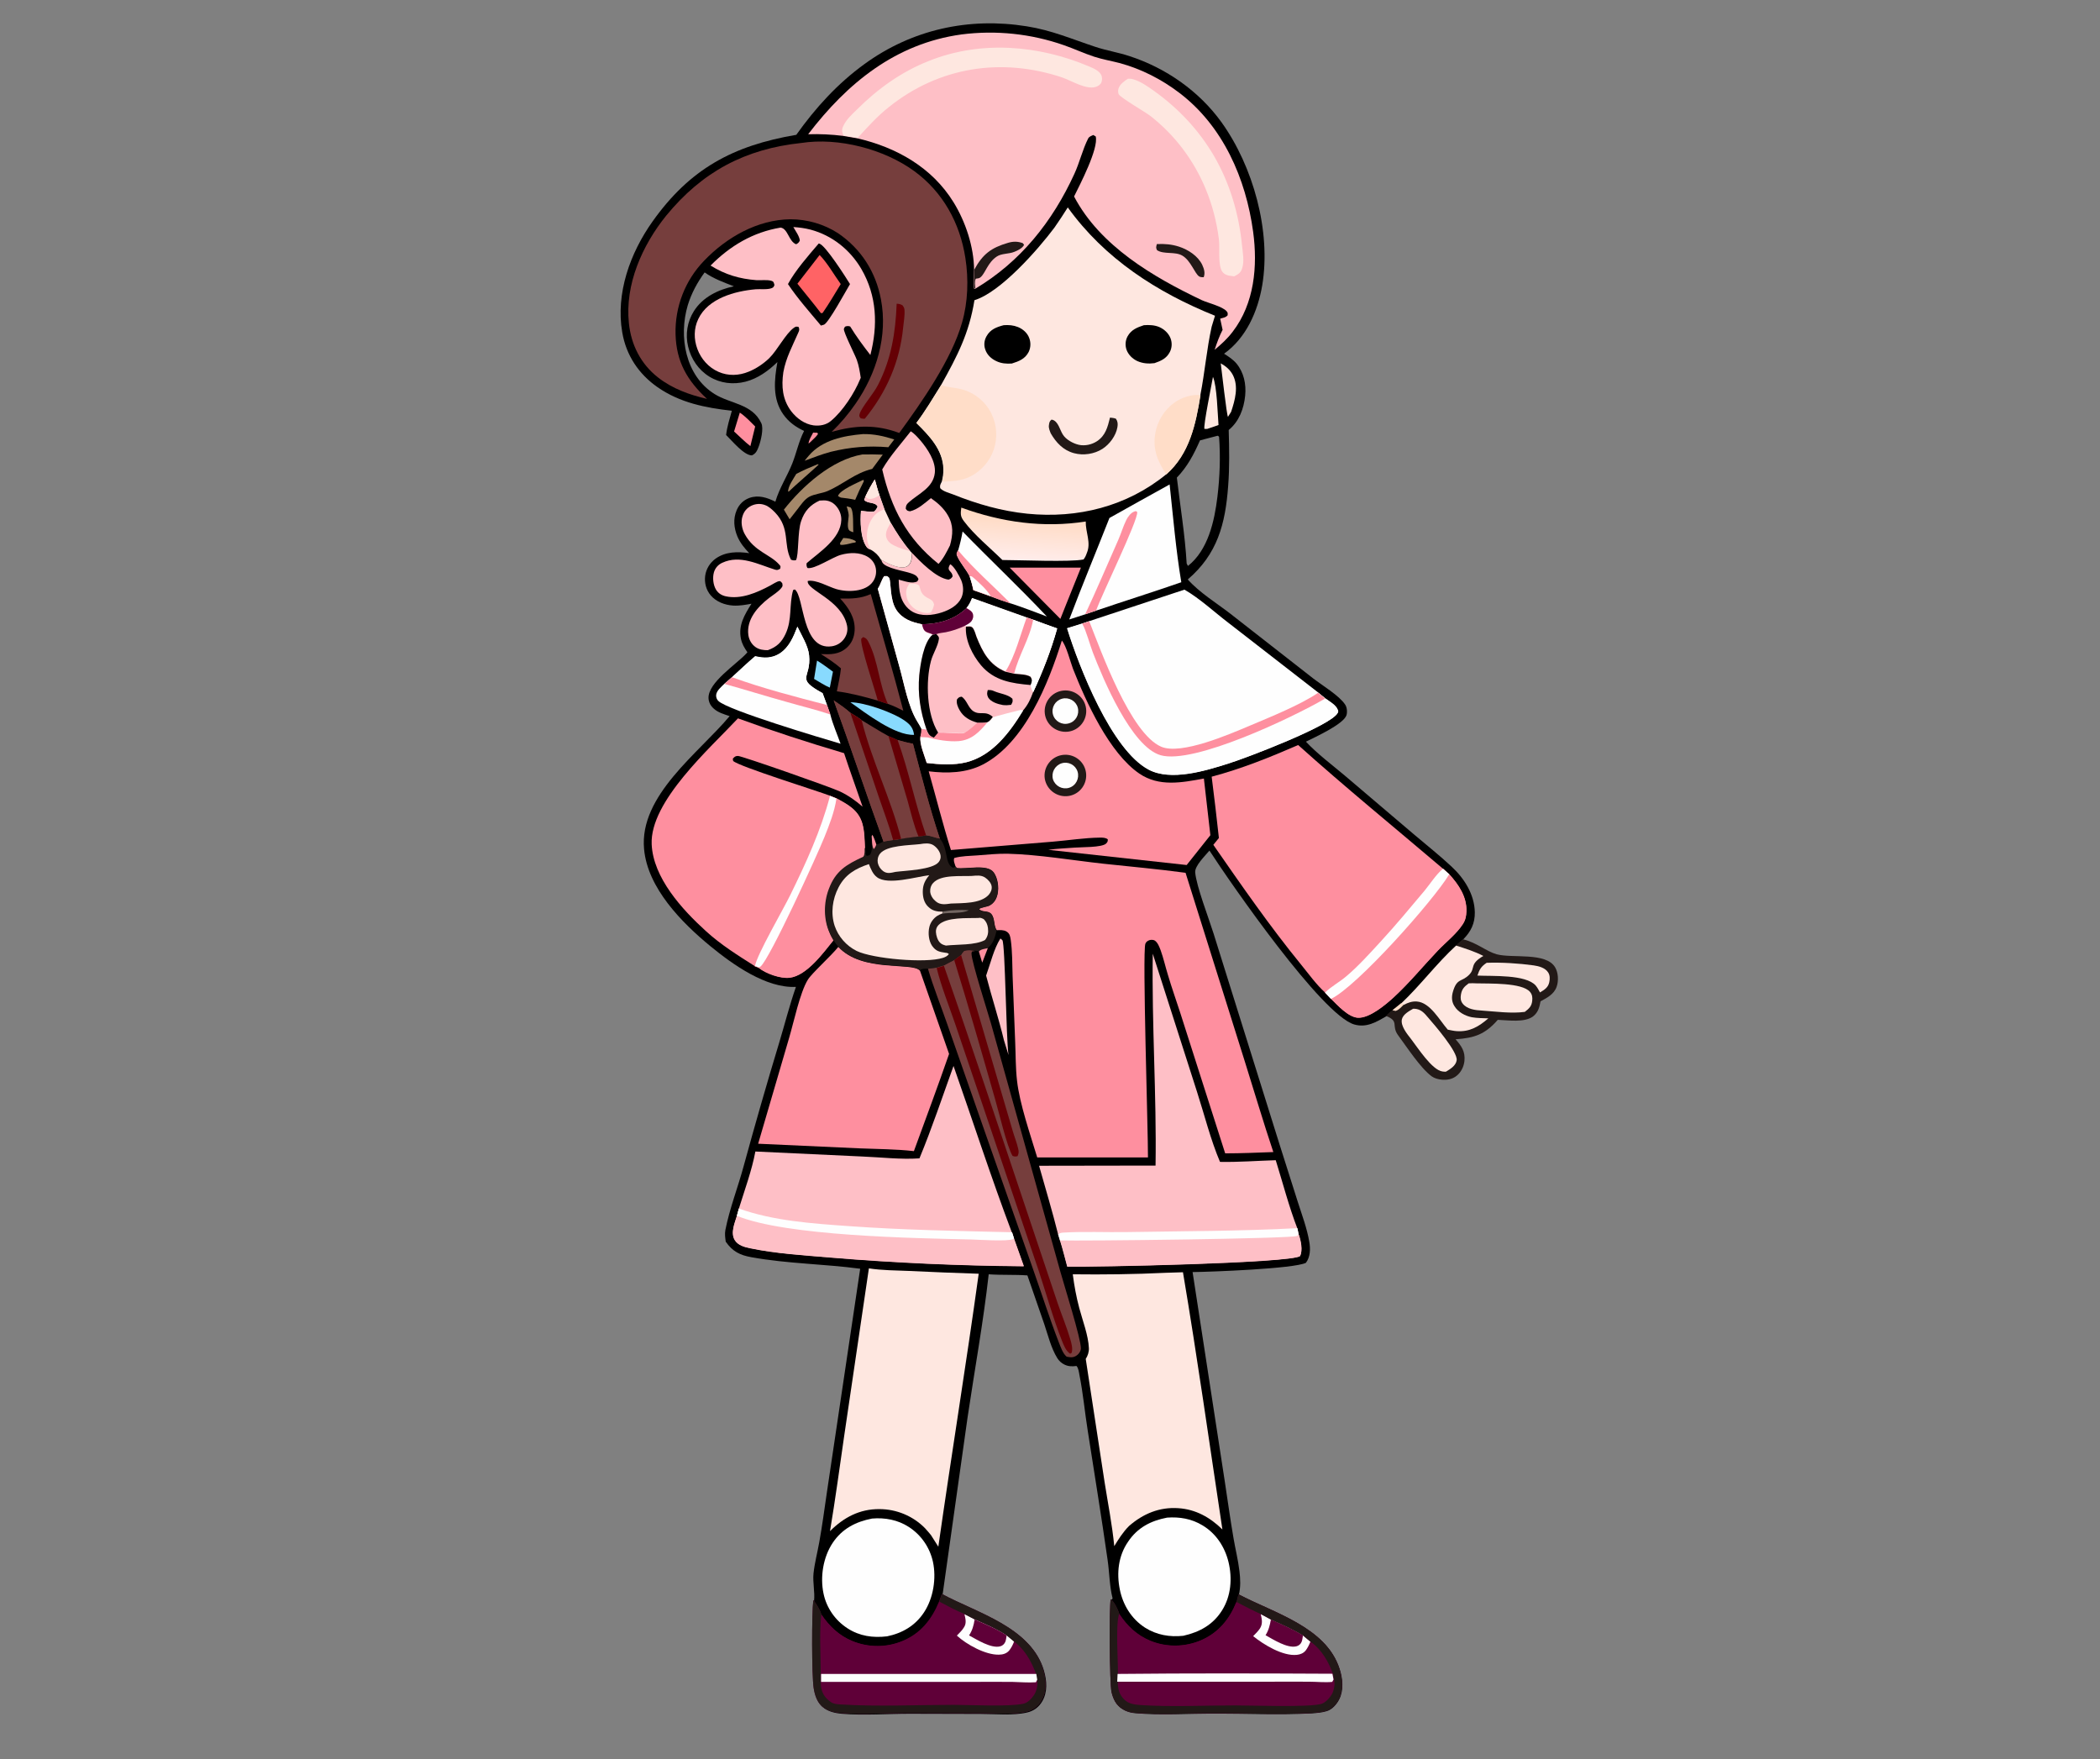<?xml version="1.0" encoding="UTF-8"?>
<svg id="_图层_1" data-name="图层 1" xmlns="http://www.w3.org/2000/svg" xmlns:xlink="http://www.w3.org/1999/xlink" viewBox="0 0 1134 950">
  <rect x="0" y="0" width="1134" height="950" fill="#808080" stroke="none"/>
  <defs>
    <style>
      .cls-1 {
        fill: url(#_未命名的渐变);
      }

      .cls-2 {
        fill: #650005;
      }

      .cls-3 {
        fill: #febfc6;
      }

      .cls-4 {
        fill: #ffddc8;
      }

      .cls-5 {
        fill: #fe8f9f;
      }

      .cls-6 {
        fill: #a4886a;
      }

      .cls-7 {
        fill: #763e3d;
      }

      .cls-8 {
        fill: #5f0038;
      }

      .cls-9 {
        fill: #fee7e0;
      }

      .cls-10 {
        fill: #88dafe;
      }

      .cls-11 {
        fill: #ff6365;
      }

      .cls-12 {
        fill: #221917;
      }

      .cls-13 {
        fill: #736661;
      }

      .cls-14 {
        fill: #fefefe;
      }
    </style>
    <linearGradient id="_未命名的渐变" data-name="未命名的渐变" x1="553.88" y1="120.22" x2="552.09" y2="143.92" gradientTransform="translate(0 158)" gradientUnits="userSpaceOnUse">
      <stop offset="0" stop-color="#ffdac2"/>
      <stop offset="1" stop-color="#ffecea"/>
    </linearGradient>
  </defs>
  <path d="m430,72.8c10.4-14.6,22.2-27.6,36.8-38.2,25.7-18.7,56.4-25.4,87.6-20.4,13.4,2.1,24.4,6.9,37.1,11.1,6,2,12.4,3,18.4,5,19.7,6.4,37.6,18.9,49.7,35.7,17.1,23.8,26.9,58.9,22,88.1-2.4,14.1-8.7,28.4-20.6,36.9,2.4,1.5,4.8,3.1,6.7,5.3,4,4.9,5.3,11.1,4.7,17.3-.7,7.1-3.3,14-8.9,18.6.3,10.1.5,20.2-.3,30.3-1.5,20.5-5.8,36.7-21.8,50.4,6.3,7.1,15.5,12.7,23,18.5l44.8,35c4.8,3.7,14.1,9.3,17.2,14.1,1,1.5,1.2,4,.7,5.7-1.6,4.9-17.1,11.9-21.9,14.3,6.3,6.7,14.1,12.5,21.1,18.4l37.4,31.8c6.7,5.7,13.8,11.3,20.2,17.3,6.9,6.4,12.3,15,12.5,24.6.1,6-2.1,10.4-6.2,14.6-1.2,1.1-2.6,2.1-3.6,3.4-10.6,9.7-19.2,21.5-29.8,31.2l-4.6,3.8c-1.4.9-2.4,1.8-3.5,3.1-5.5,3.2-10.8,6.4-17.4,4.5-17.4-5-66.6-76-78.2-93.9-2.2,2.7-8,8.2-7.7,11.8.7,7.6,7.3,24.6,9.9,32.9l35.6,113.8,10,31.5c2.2,6.9,4.9,14,6.1,21.2.7,3.8.6,8.2-1.8,11.4-6.4,3.2-51.4,4.9-61.2,5l17.3,112.5c1.6,10.4,3,20.8,4.8,31.2,1,5.9,2.5,11.8,3.2,17.8.5,4.1.7,8.6-.3,12.7,18.9,10,47.2,17.6,54.4,40.1,1.7,5.2,2.3,11.4-.2,16.4-1.3,2.6-3.9,5.6-6.8,6.4-2.6.8-5.4,1-8.1,1.2-17.4.9-35.2.1-52.7.1-14,0-28.7,1-42.6-.2-2.4-.2-4.6-.8-6.7-2.1-3.5-2.1-5-5.4-5.9-9.2-1-4.5-1.4-45.7-.4-50,.6-.1.3,0,.8-.7-1.7-6.7-1.7-14-2.7-20.8-3.3-23.2-7.1-46.4-10.7-69.6-1.6-10-2.5-20.2-4.5-30.2-.3-1.6-.5-3.7-1.6-4.9-2.3.3-4.3.3-6.4-.7-1.7-.8-3.1-2.1-4-3.6-3.3-5.3-5-12.4-7-18.3l-9.1-26.3c-6.9-.5-13.9-.1-20.9-.6-2.9,25.8-7.6,51.6-11.4,77.2l-13.5,95.8c18.9,10.2,47.9,17.9,54.7,40.9,1.6,5.5,2.1,11.6-.9,16.7-1.8,3.1-4.6,5.2-8.1,6-7.6,1.8-17.1.8-25,.8l-38.6-.1c-12,0-24.7,1-36.6,0-3.2-.3-6.6-1-9.3-2.9-3.4-2.3-4.8-6.6-5.4-10.5-1.1-7-1.1-40.5-.2-47.6.5-4.9-.8-9.9-.3-14.8.6-5.6,2.1-11.2,3.1-16.8,1.6-8.9,2.8-17.9,4.1-26.8l18-120.9c-19.4-2.6-39.2-2.7-58.6-6.2-6.3-1.1-10.3-3.1-14-8.4-.3-2.2-.6-4.1-.2-6.3,2.3-11.7,6.8-23.1,9.9-34.6,6.1-22.3,12.5-44.6,19.2-66.7,3-10,5.6-20.2,9-30-16.1.8-34-12-46.1-21.9-15.6-12.8-34-31.5-35.9-52.5-2.7-29,29.6-51.9,46.2-71.8-2.9-1-6.2-1.9-8.5-4-1.7-1.5-2.8-3.4-2.9-5.7-.3-8.5,15-18.2,20.5-24.2l.5-.6c-1.6-2.3-2.9-4.4-3.5-7.3-1.5-7.3,2-13,5.7-18.9-3.2.6-6.6,1.2-9.9,1-4.5-.3-9.1-2-12.1-5.5-2.5-2.9-3.5-6.8-3-10.6.5-3.7,2.6-7.1,5.7-9.3,5.4-3.8,11.9-3.8,18.1-2.9-2.6-2.7-4.9-5.5-6.4-9-1.9-4.6-2.4-9.5-.4-14.2,1.3-3.1,3.6-5.4,6.8-6.6,5-1.8,9.6-.2,14.1,2,2.2-7.5,6.4-13.7,9.2-20.8,2.3-5.9,3.4-11.7,6.3-17.4-4.5-2.1-8.3-4.8-11.2-8.9-6-8.5-4.9-18.6-3.2-28.3-4.8,4.7-10.6,8.9-17.2,10.6-6.7,1.7-13.6.9-19.5-2.7-5.9-3.6-9.9-9.5-11.5-16.2-1.6-6.6-.5-13.5,3.1-19.2,4.8-7.6,13.1-11.6,21.6-13.4-5.4-2.1-11-4.1-15.8-7.5-4,5.5-7.1,11.2-9.1,17.7-5,16.8-1.4,38.1,14.5,48,8.5,5.3,20.3,5.2,25.2,15.7,1.4,2.9-.3,9.9-1.5,12.9-.8,2.1-1.5,3.6-3.6,4.5-4.3,0-10.8-8-13.9-11,.5-4.4,1.9-8.8,3.1-13.1-14.3-1.6-28-4.3-40.1-12.7-10.3-7.2-17-17.3-19.1-29.7-3.6-21,4.3-42.8,16.3-59.7,20.2-28.5,43.5-41.1,77.7-46.9Zm218,165c-3.3,7.5-6.8,14.2-12.5,20.1,1.8,15.4,4.4,30.9,5.3,46.4l.7,1.3c10.9-8.6,14.3-24.2,15.9-37.3,1.3-10.6,1.7-21.8.9-32.4l-.6-.6-.6.1-9.1,2.4Z"/>
  <path class="cls-8" d="m668.8,860.9c18.9,10,47.2,17.6,54.4,40.1,1.7,5.2,2.3,11.4-.2,16.4-1.3,2.6-3.9,5.6-6.8,6.4-2.6.8-5.4,1-8.1,1.2-17.4.9-35.2.1-52.7.1-14,0-28.7,1-42.6-.2-2.4-.2-4.6-.8-6.7-2.1-3.5-2.1-5-5.4-5.9-9.2-1-4.5-1.4-45.7-.4-50,1.9,1.3,3.9,5.5,4.6,7.8,4.3,6.6,9.6,11.6,16.9,14.6,8.8,3.6,18.8,3.4,27.5-.4,9.3-4,15.2-11.2,18.9-20.4l1.1-4.3Z"/>
  <path class="cls-8" d="m667.6,865.1c4.4,2.3,8.7,4.6,13.3,6.6l5.4,2.9c5.9,2.6,11.8,5.2,17.3,8.6l4.1,3.4c5.8,4.3,9.5,10.6,11.9,17.3-38.7-.2-77.4-.3-116,.1.2-7-1.4-27.4.7-32.5,4.3,6.6,9.6,11.6,16.9,14.6,8.8,3.6,18.8,3.4,27.5-.4,9.3-4.2,15.2-11.4,18.9-20.6Z"/>
  <path class="cls-14" d="m680.8,871.6l5.4,2.9c5.9,2.6,11.8,5.2,17.3,8.6l4.1,3.4c-.6,1.6-1.5,3.4-2.5,4.7-1.2,1.5-2.9,2.2-4.8,2.4-7.6.8-17.9-5.5-23.6-10.1,1.3-1.3,2.7-2.7,3.7-4.2,1.6-2.6,1-5,.4-7.7Z"/>
  <path class="cls-8" d="m686.3,874.5c5.9,2.6,11.8,5.2,17.3,8.6-.2,1.1-.3,2.4-.7,3.4-.5,1.3-1.6,2.2-2.9,2.5-4.9,1.2-12.6-3.8-16.6-6,1.7-2.7,2.3-5.3,2.9-8.5Z"/>
  <path class="cls-12" d="m668.8,860.9c18.9,10,47.2,17.6,54.4,40.1,1.7,5.2,2.3,11.4-.2,16.4-1.3,2.6-3.9,5.6-6.8,6.4-2.6.8-5.4,1-8.1,1.2-17.4.9-35.2.1-52.7.1-14,0-28.7,1-42.6-.2-2.4-.2-4.6-.8-6.7-2.1-3.5-2.1-5-5.4-5.9-9.2-1-4.5-1.4-45.7-.4-50,1.9,1.3,3.9,5.5,4.6,7.8-2.1,5.2-.6,25.5-.7,32.5l-.1,4.2c0,1.4.1,2.7.4,4.1.6,2.8,2.4,5.4,4.9,6.9,2.1,1.2,4.4,1.4,6.8,1.6,16.8,1.1,34.2.2,51,.2,9,0,40.2,1.1,46.8-.8,2.3-.7,4.5-3.2,5.7-5.2,1.2-2.2,1.8-5.5,1.2-7.9l-.6-3.1c-2.4-6.7-6.1-13-11.9-17.3l-4.1-3.4c-5.5-3.4-11.4-6-17.3-8.6l-5.4-2.9c-4.5-2-8.9-4.3-13.3-6.6l1-4.2Z"/>
  <path class="cls-14" d="m603.5,903.9c38.7-.4,77.4-.3,116-.1l.6,3.1-.7,1.3c-4,.4-8.3-.1-12.4-.1-7.4-.1-14.7,0-22.1,0h-81.6l.2-4.2Z"/>
  <path class="cls-8" d="m508.6,860.7c18.9,10.2,47.9,17.9,54.7,40.9,1.6,5.5,2.1,11.6-.9,16.7-1.8,3.1-4.6,5.2-8.1,6-7.6,1.8-17.1.8-25,.8l-38.6-.1c-12,0-24.7,1-36.6,0-3.2-.3-6.6-1-9.3-2.9-3.4-2.3-4.8-6.6-5.4-10.5-1.1-7-1.1-40.5-.2-47.6,1.6,2.1,3.7,5.3,4.3,7.8,4.3,6.3,9.6,11.4,16.7,14.3,8.7,3.6,18.5,3.6,27.1,0,9.9-4.1,15.8-11.7,19.8-21.3l1.5-4.1Z"/>
  <path class="cls-8" d="m507.4,865c4.4,2.3,8.8,4.7,13.4,6.6l5.4,2.8c5.9,2.6,12,5.1,17.3,8.6l4.1,3.4c5.8,4.3,9.5,10.7,11.9,17.4h-116.2c0-10.4-.8-21.5.3-31.9,4.3,6.3,9.6,11.4,16.7,14.3,8.7,3.6,18.5,3.6,27.1,0,10.1-4,16-11.6,20-21.2Z"/>
  <path class="cls-14" d="m520.8,871.6l5.4,2.8c5.9,2.6,12,5.1,17.3,8.6l4.1,3.4c-.6,1.7-1.5,3.4-2.6,4.8-1.4,1.7-3.5,2.3-5.6,2.3-7.2.2-17.5-5.5-22.7-10.3,1.2-1.3,2.7-2.6,3.6-4.1,1.8-2.4,1.1-4.8.5-7.5Z"/>
  <path class="cls-8" d="m526.3,874.5c5.9,2.6,12,5.1,17.3,8.6-.2,1.1-.3,2.3-.7,3.4-.5,1.2-1.5,2.2-2.8,2.5-4.9,1.3-12.7-3.7-16.8-5.9,1.8-2.8,2.5-5.4,3-8.6Z"/>
  <path class="cls-12" d="m508.6,860.7c18.9,10.2,47.9,17.9,54.7,40.9,1.6,5.5,2.1,11.6-.9,16.7-1.8,3.1-4.6,5.2-8.1,6-7.6,1.8-17.1.8-25,.8l-38.6-.1c-12,0-24.7,1-36.6,0-3.2-.3-6.6-1-9.3-2.9-3.4-2.3-4.8-6.6-5.4-10.5-1.1-7-1.1-40.5-.2-47.6,1.6,2.1,3.7,5.3,4.3,7.8-1.1,10.3-.3,21.4-.3,31.9v4.2c0,1.2,0,2.5.3,3.7.7,3.5,2.6,5.8,5.5,7.7,1.5.9,3.4,1,5.1,1.1,20.1,1.2,40.7.2,60.9.2,9.3,0,29.5,1.1,37.6-.6,2.4-.5,4.6-2.9,5.9-4.9,1.4-2.3,2.1-5.6,1.4-8.3l-.5-3.1c-2.5-6.7-6.1-13.1-11.9-17.4l-4.1-3.4c-5.4-3.5-11.4-6.1-17.3-8.6l-5.4-2.8c-4.6-1.9-9-4.3-13.4-6.6l1.3-4.2Z"/>
  <path class="cls-14" d="m443.4,903.9h116.2l.5,3.1-.7,1.4c-4.2.3-8.5-.1-12.7-.2-7.6-.1-15.2,0-22.8,0h-80.5v-4.3Z"/>
  <path class="cls-3" d="m436.4,72.5c21.1-27.6,47.2-49,82.8-53.9,18.6-2.4,37.6-.4,55.3,5.8,5.5,1.9,10.8,4.4,16.3,6.2,4.6,1.5,9.4,2.3,14,3.5,11.6,3.2,22.4,8.7,32,16,23.6,17.9,36,46.3,39.9,75.1,2.5,18.5.7,38.7-11.1,54-2.8,3.7-6.1,6.7-9.7,9.7,1.2-3.7,2.5-7.3,4.3-10.8l-1.3-6,.6-.2c1.4-.4,2.4-.5,3.4-1.6.1-1,.2-1.4-.5-2.2-2.2-2.6-10.1-4.5-13.4-6-26.3-12.5-55-29.3-69-56,3.1-6.3,13.3-25.8,11.7-32.4l-1.3-.8c-1.1.5-2.2.8-2.8,1.9-3,5.9-4.6,12.9-7.4,19-11.8,25.8-29.1,47.6-53.7,62.2l-.5-.1c-.3-3.4-.1-6.8,0-10.2-.1-12.4-4.6-26-11.1-36.5-11.6-18.8-30.8-29.6-51.9-34.5l-7.6-1.3c-6.3-.8-12.6-1.1-19-.9Z"/>
  <path class="cls-9" d="m455.5,73.2c-.7-1.7-1.1-2.8-.4-4.5,1.5-3.8,4.7-6.7,7.6-9.5,11.3-11.3,24-20.4,38.9-26.3,28-11.2,59.4-8.6,86.8,3.1,2.2.9,5.5,2.4,6.4,4.8.4,1,.4,2.5,0,3.6-.5,1.3-1.8,2.1-3,2.5-5.3,1.7-13.1-3.3-18.3-5.1-32.7-10.9-66.4-5.7-93.5,16-6.3,5-11.5,10.8-16.9,16.7l-7.6-1.3Z"/>
  <path class="cls-12" d="m526.1,145.6c4.6-8.4,9.1-11.8,18.3-14.5,2.8-.8,5.2-.8,7.9.2l.7.9c-.8,1.8-3.5,3.1-5.3,3.8-2.9,1.2-6.9.8-9.4,2.5-5,3.3-6.1,8.9-8.8,11.2-.6.6-1.7.7-2.6.8-.7,1.6-.3,3.6-.2,5.3l-.5-.1c-.4-3.3-.2-6.8-.1-10.1Z"/>
  <path class="cls-9" d="m609.1,42.5c1,0,1.9,0,2.8.3,4.2,1.2,8.2,4.1,11.7,6.6,13,9.4,23.7,20.8,31.9,34.7,8.7,15,13.5,31.4,15.2,48.5.4,3.9,1.3,8.4.1,12.2-.7,2.4-2.1,3.3-4.3,4.4-.3,0-.6,0-.9-.1-2.2-.2-4.4-.6-5.7-2.6-2.3-3.7-1.1-12.9-1.7-17.4-1.2-9.3-3.5-18.3-7.1-27-6.4-15.5-16.6-29.1-29.9-39.5-2.6-2-16.2-9.9-17.1-11.7-.4-.8-.4-2.3-.1-3.1.8-2.4,3-3.9,5.1-5.3Z"/>
  <path class="cls-12" d="m624.7,131.8c4.2-.2,8,.1,12,1.4,4.9,1.6,10.2,5,12.5,9.8,1,2.2,1.7,4.4.8,6.7-.7,0-1.8,0-2.4-.4-2.4-1.4-4.5-8.6-9.2-11.3-4-2.3-9.9-.5-13.6-2.9-.7-1.4-.5-1.7-.1-3.3Z"/>
  <path class="cls-9" d="m576.6,112c19.9,27.7,48.2,45.9,79.5,58.5l-1.8,5.9c-2.7,12.2-3.7,24.7-6.1,36.9-2.5,15.8-5.9,31.7-18.4,42.8-21.3,17.4-47.9,24-75,21.3-13.9-1.4-27.1-5.2-40.1-10.4-2.3-.9-5.4-1.6-7-3.4-.3-1.6.2-2.1.9-3.6.5-2.2.9-4.4.8-6.7-.2-10.4-7.6-18-14.6-24.9,4.9-6.5,9.1-13.6,13.4-20.5,8.7-15.6,15.1-27.8,18-45.8,14.1-4.3,34.3-27.3,43.2-39.2,2.5-3.6,4.9-7.2,7.2-10.9Z"/>
  <path class="cls-4" d="m494.9,228.4c4.9-6.5,9.1-13.6,13.4-20.5.2.1.3.1.5.2,2.8,1,5.7,1.1,8.7,1.7,7.7,1.5,14.2,6.3,17.8,13.4,3,6.1,3.5,13.2,1.3,19.7-2.2,6.3-6.8,11.5-12.8,14.5-5,2.4-9.6,2.4-15,2.7.5-2.2.9-4.4.8-6.7-.3-10.5-7.7-18.1-14.7-25Z"/>
  <path class="cls-4" d="m629.8,256.2c-4.6-6.9-7.4-13.5-6-21.9,1.1-6.8,4.8-12.9,10.4-16.9,3.7-2.7,9.6-4.7,14.1-4-2.6,15.8-5.9,31.7-18.5,42.8Z"/>
  <path d="m542,175.6c2.7-.2,5.2,0,7.7,1,2.7,1.1,5.1,3.2,6.1,6,.9,2.4.8,5.1-.3,7.4-1.9,3.8-5.3,5.1-9.1,6.3-2.9.2-5.7,0-8.4-1.3-2.8-1.3-5.1-3.5-6-6.4-.8-2.3-.5-4.9.7-7,2.1-3.8,5.5-5,9.3-6Z"/>
  <path d="m617.7,175.6c2.8-.2,5.7-.1,8.3,1,2.7,1.2,5,3.3,6.1,6.1.9,2.4.8,5.1-.4,7.4-1.8,3.5-4.8,4.8-8.3,6-3.2.4-6.2.2-9.2-1.1-2.6-1.2-4.9-3.4-5.9-6.2-.8-2.4-.6-5,.6-7.2,2-3.6,5.2-4.8,8.8-6Z"/>
  <path class="cls-12" d="m599.4,225.5c1.2.1,2.1.2,3.2.6,1,1.5,1.1,2.8.8,4.6-.8,4.6-4.2,9.2-8.1,11.7-4.4,2.8-10.3,3.7-15.4,2.3-5.8-1.6-9.6-5.7-12.5-10.7-.5-1.3-1.2-2.8-1-4.3s.3-2.2,1.4-3.1c.2,0,.4.1.6.1,3.1,1,3.9,5.4,5.5,7.9,1.7,2.8,5.6,4.9,8.7,5.6,3.3.7,6.9-.1,9.7-1.9,4.7-3.1,5.8-7.6,7.1-12.8Z"/>
  <path class="cls-5" d="m516,467.9c-.4-1.4-1.3-3.1-.7-4.6,4-1.1,8.3-1.1,12.4-1.4,5.4-.4,10.9-1,16.4-.9,16.5.4,35.3,3.6,51.8,5.4,14.8,1.6,29.6,2.9,44.3,4.9l32.1,102.2c5.1,16.2,9.9,32.5,15.3,48.6-8.6.3-17.3.7-26,.7l-24.3-76c-2.2-6.8-4.6-13.5-6.6-20.3-1.4-4.5-2.4-9.1-4-13.5-.7-1.8-1.5-4-3.1-5.1-.7-.5-2.2-.5-3-.2-1,.4-1.7.9-2.1,1.9-1.7,4.7,1.5,101.7,1.4,115.4h-59.8c-3.7-12.3-9.5-28.9-10.9-41.4-.8-6.9-.7-14-1-20.9l-1.4-35.8c-.2-6.4-.1-13.1-1-19.4-.3-1.9-.5-3.4-2.3-4.5-1.5-.9-3.5-.8-5.2-.7-1.8-2.1-.9-6.4-3-8.8-1.8-2-4.7-.7-6.6-2.6,1-1.1,4.4-1.2,5.9-2.1,2.3-1.3,3.6-3.6,4.1-6.1.8-3.6.1-8.5-2-11.5-3.4-4.9-14.7-1.7-20-2.5l-.7-.8Z"/>
  <path class="cls-7" d="m432.7,77.2c20.1-3.1,44.7,3.3,61,15.2,15.5,11.3,24.7,28.1,27.6,46.9,1.8,11.5,1.4,23.8-1.8,34.9-5.6,19.8-21.7,42.9-33.9,59.6-12.6-4.7-23.7-4.2-36.5-.6,4.8-4.6,9.1-9.7,12.9-15.2,11.3-16.3,17.5-36.6,13.7-56.4-2.8-14.8-10.7-27.2-23.2-35.7-7.6-4.9-16.6-7.5-25.7-7.5-17.7.2-34.4,9.7-46.5,22.3-10.3,10.6-15.9,25-15.5,39.8.4,14.9,6.3,25,17,34.9-9.5-2.2-18.7-5.5-26.5-11.6-9.3-7.3-14.5-17.6-15.7-29.3-2.2-20.9,7.2-42,20.1-58,19.4-23.7,42.6-36.1,73-39.3Z"/>
  <path class="cls-2" d="m484.2,164c1.4.1,2,.2,3.2.9.5.7.9,1.3,1,2.2.3,3.1-.4,6.7-.7,9.8-1.8,18.4-9,34.9-20.7,49.2-.7.1-1.4-.1-2.2-.2-.7-.8-1-1.3-.6-2.4,1.2-3.8,7.6-11,9.9-15.6,7.2-14,9.5-28.3,10.1-43.9Z"/>
  <path class="cls-5" d="m701,402.3c25.4,22.8,52.1,44.6,78.1,66.7l3.4,3c5.1,5.6,9.6,12.2,9.3,20.1-.1,2.6-.5,4.6-1.9,6.8-3.5,5.4-9.1,9.7-13.5,14.3-8,8.4-15.4,17.5-24,25.4-4.3,3.9-12.9,11.2-19.2,10.9-5.2-.3-10.9-6.7-14.5-10.2l-3.1-3.3c-4.7-4.2-9-10.2-13-15.1-16.9-20.7-32.2-42.8-47.4-64.7l3-3.7c-1.2-11-2.5-22.1-3.9-33.1,16.2-4.3,31.3-10.4,46.7-17.1Z"/>
  <path class="cls-5" d="m715.5,536c3.3-3.3,8-5.8,11.6-8.9,6.5-5.5,12.5-12.2,18.3-18.5,8.3-9,16.1-18.4,23.9-27.7,3.2-3.9,6.1-8.6,9.9-11.8l3.4,3c5.1,5.6,9.6,12.2,9.3,20.1-.1,2.6-.5,4.6-1.9,6.8-3.5,5.4-9.1,9.7-13.5,14.3-8,8.4-15.4,17.5-24,25.4-4.3,3.9-12.9,11.2-19.2,10.9-5.2-.3-10.9-6.7-14.5-10.2l-3.3-3.4Z"/>
  <path class="cls-14" d="m715.5,536c3.3-3.3,8-5.8,11.6-8.9,6.5-5.5,12.5-12.2,18.3-18.5,8.3-9,16.1-18.4,23.9-27.7,3.2-3.9,6.1-8.6,9.9-11.8l3.4,3c-8.6,14.3-50,60.8-63.9,67.3l-3.2-3.4Z"/>
  <path class="cls-5" d="m398.5,387.9c18.9,6.9,38,13.1,57.3,18.8,3.2,9.7,6.7,19.3,10,28.9-3.8-3.3-7.6-6-12.2-8.2-5.3-2.5-53.4-19.3-55.1-19.2-1.4,0-1.9.5-2.8,1.5l.2,1.2c2.9,2.9,45.5,16.2,52.4,18.8l3.5,1.4c6.1,3.3,11.8,6.3,13.9,13.6,1.2,4.2,1.2,8.8,1.4,13.2,0,1.6.2,3.6-.7,4.9-9.2,4.3-15,7.6-18.7,17.6-2.7,7.4-2.7,16.4.5,23.6.6,1.3,1.2,2.5,1.9,3.7-5.5,6.8-14.4,19.1-23.6,20.2-4.9.6-12.9-2.2-16.8-5.4l-2.1-.8c-9.3-5.9-18.3-11.5-26.4-18.9-12.9-11.7-28.5-28.8-29.3-46.9-1-23.2,31.5-51.8,46.6-68Z"/>
  <path class="cls-5" d="m448.2,429.8l3.5,1.4c6.1,3.3,11.8,6.3,13.9,13.6,1.2,4.2,1.2,8.8,1.4,13.2,0,1.6.2,3.6-.7,4.9-9.2,4.3-15,7.6-18.7,17.6-2.7,7.4-2.7,16.4.5,23.6.6,1.3,1.2,2.5,1.9,3.7-5.5,6.8-14.4,19.1-23.6,20.2-4.9.6-12.9-2.2-16.8-5.4l-2.1-.8c1-6,15.3-30.6,19-38.2,8.6-17.3,16.8-35.1,21.7-53.8Z"/>
  <path class="cls-14" d="m448.2,429.8l3.5,1.4c-1.1,7.2-3.8,14.1-6.5,20.8-3.7,9.3-29.5,65.8-34.5,69.9-.3.3-.5.3-.9.5l-2.1-.8c1-6,15.3-30.6,19-38.2,8.4-17.1,16.6-34.9,21.5-53.6Z"/>
  <path class="cls-3" d="m624,629.4c.6-38.1-2.1-76.3-1.5-114.4l23.9,74.6c4,12.4,7.3,25.8,12.4,37.8,9.9.2,20.1-.6,30.1-.9,3.8,12.2,7.1,25,11.7,36.9l.7,3.4c1.1,3.3,2.2,8.3.7,11.5-5,3.8-111.2,6-125.7,5.7-1.3-4.7-2.4-9.4-3.9-14.1l-1-3.3c-3.1-12.4-6.8-24.7-10.3-37.1l62.9-.1Z"/>
  <path class="cls-3" d="m701.4,666.7c1.1,3.3,2.2,8.3.7,11.5-5,3.8-111.2,6-125.7,5.7-1.3-4.7-2.4-9.4-3.9-14.1,11.3.4,124.2-.9,128-2.4.3-.1.6-.5.9-.7Z"/>
  <path class="cls-14" d="m571.4,666.5c.8-.6,1.5-.8,2.5-.9,11.5-.7,23.3-.1,34.8-.3,30.6-.5,61.4-.5,91.9-2.1l.7,3.4c-.3.3-.6.6-.9.8-3.8,1.5-116.7,2.8-128,2.4l-1-3.3Z"/>
  <path class="cls-3" d="m496.5,625.5c6.8-16.4,12.4-33.3,18.4-49.9,10.5,29.9,20.3,60.2,31.5,89.9l1.1,3.4,5.3,14.9c-34.8-.3-69.6-1.8-104.3-4.7-14.2-1.2-29.4-2.1-43.3-5-3.1-.6-6.8-1.6-8.5-4.5-2.3-3.9,0-9.1,1.2-13l1.1-4c3.1-10,7-20.6,8.9-30.8l57.7,2.7c10.1.4,20.9,1.7,30.9,1Z"/>
  <path class="cls-3" d="m399,652.6c18.7,6.7,39.8,8.1,59.5,9.5,29.3,2.1,58.6,2.6,88,3.3l1.1,3.4,5.3,14.9c-34.8-.3-69.6-1.8-104.3-4.7-14.2-1.2-29.4-2.1-43.3-5-3.1-.6-6.8-1.6-8.5-4.5-2.3-3.9,0-9.1,1.2-13l1-3.9Z"/>
  <path class="cls-14" d="m399,652.6c18.7,6.7,39.8,8.1,59.5,9.5,29.3,2.1,58.6,2.6,88,3.3l1.1,3.4c-.2.1-.3.2-.5.3-3.3,1.4-18.5.3-22.9.2-30.2-.7-99.9-1.8-126.3-12.8l1.1-3.9Z"/>
  <path class="cls-14" d="m639.6,318.4c8.2,4.7,16,12,23.6,17.8l48.7,37.8,3.8,3.1c2.1,1.5,5.8,3.6,6.7,6.1.3.7.4,1,0,1.7-3.5,6.9-49.5,24.4-59.2,27.4-12.3,3.9-30.9,9.6-42.9,3.2-20.1-10.7-37.5-55.4-44-76.3l8-2.5,3.9-1.3,51.4-17Z"/>
  <path class="cls-14" d="m584.3,336.8l3.9-1.3c6.4,16.2,22.2,60.5,38.8,67.7,10.8,4.7,37.1-6.8,47.8-11.3,11.1-4.7,27.3-11.2,37-17.8l3.8,3.1c2.1,1.5,5.8,3.6,6.7,6.1.3.7.4,1,0,1.7-3.5,6.9-49.5,24.4-59.2,27.4-12.3,3.9-30.9,9.6-42.9,3.2-20.1-10.7-37.5-55.4-44-76.3l8.1-2.5Z"/>
  <path class="cls-5" d="m584.3,336.8l3.9-1.3c6.4,16.2,22.2,60.5,38.8,67.7,10.8,4.7,37.1-6.8,47.8-11.3,11.1-4.7,27.3-11.2,37-17.8l3.8,3.1-.7.4c-16.4,9.5-70.2,35.4-88.2,30.2-15.8-4.6-31-41.1-36.5-55.3-1.4-3.6-4-12.9-5.6-15.3-.1-.2-.2-.3-.3-.4Z"/>
  <path class="cls-5" d="m573.4,345.9c2.4,2.7,4.6,11.5,6,15.2,7.1,18,19.6,45.5,35.8,56.6,10.7,7.3,23,4.9,34.9,2.7l3.5,30.6-12.8,16.1-74.7-8.2c4.7-.7,9.5-.8,14.2-1.2,3.4-.3,14.8,0,17-2.2.9-1,.9-1.1.9-2.3-1.3-.9-2.6-.9-4.2-.9-8.4.1-17.1,1.5-25.6,2.2l-54.9,4.5c-4.4-14-8-28.4-12-42.5,9.9,1.2,20.2,1,29.3-3.7,22.6-11.8,35.4-43.8,42.6-66.9Z"/>
  <path class="cls-12" d="m573.5,407.7c6.1-1,11.9,3.1,12.9,9.2s-3.1,11.9-9.2,12.9c-6.1,1-11.9-3.1-13-9.2-1-6.1,3.2-11.9,9.3-12.9Z"/>
  <path class="cls-14" d="m573.2,412.2c3.7-1.2,7.6.9,8.7,4.5s-.9,7.6-4.6,8.7c-3.6,1.1-7.5-.9-8.7-4.6-1-3.6,1-7.4,4.6-8.6Z"/>
  <path class="cls-12" d="m574.1,372.9c6.1-.7,11.7,3.7,12.4,9.8.7,6.1-3.7,11.7-9.8,12.4-6.2.7-11.8-3.7-12.5-9.8s3.7-11.7,9.9-12.4Z"/>
  <path class="cls-14" d="m573.5,377.3c3.7-1,7.5,1.2,8.5,4.8,1,3.7-1.1,7.5-4.8,8.5-3.7,1.1-7.6-1.1-8.6-4.8-1-3.7,1.2-7.5,4.9-8.5Z"/>
  <path class="cls-5" d="m452.7,511.3c13,14.1,40.2,8,44.1,12.9l15.7,44.9c-6.1,17.6-12.6,35-19,52.5-9.6-1.1-19.6-1.1-29.3-1.5l-54.8-2.5,16.8-57.4c2.4-8.1,5.8-24.3,10-31.1,1.9-3.3,12.7-13,16.5-17.8Z"/>
  <path class="cls-9" d="m469.2,684.9c7,1.1,14.7,1.1,21.8,1.4,12.5.6,25,1.1,37.5,1.5-6.8,49.2-14.8,98.3-21.8,147.4l-4-6.3c-1-1.2-2.1-2.5-3.2-3.7-6.5-6.6-15.4-10.3-24.6-10.3-10.7-.1-19.3,4.5-26.7,11.9,2.9-17.2,5.2-34.5,7.7-51.7l13.3-90.2Z"/>
  <path class="cls-9" d="m629.2,687.3l9.6-.3c7.8,46.2,14.3,92.6,21.3,138.9-6.6-6.5-14.4-10.9-23.8-11.5-10.2-.7-19,3-26.6,9.6-3.3,3.3-5.6,7-8,10.9-1.1-11.4-3.4-23-5.2-34.4l-10.2-66.7c1.1-1.7,1.8-3.8,1.7-5.8-.3-7-3.4-14.9-5.2-21.7-1.6-6-2.7-12-3.5-18.2,16.6.2,33.3,0,49.9-.8Z"/>
  <path class="cls-3" d="m428.4,122.6c3.2.2,6.2.6,9.3,1.4,11.6,3.1,21.3,10.8,27.4,21.2,8.5,14.6,9,30.5,4.9,46.5-3.9-5-7.6-10-10.9-15.4q-1.4-.5-2.8.1c-.2.4-.5.8-.6,1.2-.3,1.7,6.1,14.2,7,16.8,1.1,3.1,1.6,6.3,2.1,9.6l-.3.7c-3.1,7.6-9.4,17.3-15.8,22.6-2.6,2.2-6,2.8-9.4,2.4-4.9-.7-9.1-3.8-12.1-7.7-4.7-6.3-5.3-13.4-4.2-21,1.4-7.8,4.9-14.1,8-21.2.6-1.3.8-1.8.3-3.2-1.2-.4-1.6-.3-2.6.4-4.5,3.2-8.9,12.1-13.3,16.4-3.1,3-7.1,5.7-11.1,7.3-5.3,2.2-11.1,2.4-16.3.1-5.3-2.3-9.4-6.9-11.4-12.3-2-5.3-2-11.2.5-16.3,5.3-11.1,19.7-15,31-16,2.5-.2,6.3.3,8.6-.6,1-.4,1.1-.7,1.5-1.7-.4-1.3-.3-1.9-1.8-2.3-2.1-.6-5.5-.2-7.8-.3-9.3-.7-17-3-24.9-7.9,10.6-10.7,22.9-18,37.8-20.5,4,.5,4.4,7.5,8.4,9q1.4-.6,2-2c-.2-2.3-2.2-5-3.5-7.3Z"/>
  <path d="m442.1,131.5c.1,0,.3,0,.4.1,3.2.8,14.3,18.2,16.5,21.8-2.1,3.5-11.5,20.8-14,21.9-.5.2-1.1.3-1.7.5-6-7.2-12.6-14.6-17.8-22.4,3.9-7.3,11.2-15.6,16.6-21.9Z"/>
  <path class="cls-11" d="m442.6,137.7c4.2,4.3,7.8,10.7,11.4,15.7-3.2,5.2-6.3,10.6-9.8,15.6l-.9.1c-4.1-5.4-8.5-10.6-12.7-15.9l12-15.5Z"/>
  <path class="cls-3" d="m474,317.9c1.5-2.1,2-4.9,3.5-6.8h1.5c.4.3.8.5,1.1.9,1.2,1.9.2,11.6,3.9,17.3,3.3,5,8.4,6.7,13.9,7.8,9.2-.2,17.3-2.4,24-8.7,1.4-1.7,2.2-3.3,3-5.4l29.5,10.5,3.5,1.2c4.3,1.6,8.6,3.2,12.9,4.7-3.3,11.8-7.7,23.1-12.9,34.3-1.4,3.8-2.8,6.9-5.5,10-7.2,11.8-16.5,24.3-30.6,27.9-6.8,1.7-14.5,1.2-21.4.4-1.1-3.7-4-10.3-3.4-14.1.6-1.5.6-2.9.6-4.5-.7-1.4-1.5-2.7-2.3-4-5-8.2-7-20.2-9.6-29.4l-11.7-42.1Z"/>
  <path class="cls-14" d="m521.9,328.3c1.4-1.7,2.2-3.3,3-5.4l29.5,10.5,3.5,1.2c4.3,1.6,8.6,3.2,12.9,4.7-3.3,11.8-7.7,23.1-12.9,34.3-.9-1.2-1.1-2.5-1.4-4,.2-.4.4-.9.5-1.3.4-1.5.2-1.8-.5-3.1-2.3-1.5-6.1-1.3-8.9-1.7l-4.7-1.1c-8.7-3.6-12.3-10.5-15.6-18.8-.5-1.4-1.1-3.8-2.1-4.9-.9-1-2.4-.6-3.6-.6l-.9-.3c1.3-.7,3-1.5,3.9-2.7.9-1.1,1.2-2.4.8-3.7-.4-1.4-2.1-2.2-3.5-3.1Z"/>
  <path class="cls-14" d="m558,334.7c4.3,1.6,8.6,3.2,12.9,4.7-3.3,11.8-7.7,23.1-12.9,34.3-.9-1.2-1.1-2.5-1.4-4,.2-.4.4-.9.5-1.3.4-1.5.2-1.8-.5-3.1-2.3-1.5-6.1-1.3-8.9-1.7,2.5-9.8,8.4-18.7,10.3-28.9Z"/>
  <path class="cls-5" d="m554.4,333.5l3.5,1.2c-1.9,10.2-7.8,19.1-10.2,28.9l-4.7-1.1c5.1-8,8.1-20,11.4-29Z"/>
  <path class="cls-14" d="m536.2,387.3c.5-.3,14.8-4,15.1-4,.4,0,.8.3,1.2.4-7.2,11.8-16.5,24.3-30.6,27.9-6.8,1.7-14.5,1.2-21.4.4-1.1-3.7-4-10.3-3.4-14.1.6-1.5.6-2.9.6-4.5l2.7.3c.8,1.9,1.3,3.4,3.3,4.2.2.1.5.2.7.3l2.3-2.7c4.6-.1,9.2.6,13.9.4,2.7-1.7,4.9-3.5,7.3-5.8h5.4c1.2-.6,1.9-1.6,2.9-2.8Z"/>
  <path class="cls-5" d="m527.7,390.2h5.4c-4.3,5.1-8.4,9.4-15.5,10-5.3.4-11.6-.7-16.7-2l-4-.2c.6-1.5.6-2.9.6-4.5l2.7.3c.8,1.9,1.3,3.4,3.3,4.2.2.1.5.2.7.3l2.3-2.7c4.6-.1,9.2.6,13.9.4,2.8-1.7,5-3.6,7.3-5.8Z"/>
  <path class="cls-14" d="m474,317.9c1.5-2.1,2-4.9,3.5-6.8h1.5c.4.3.8.5,1.1.9,1.2,1.9.2,11.6,3.9,17.3,3.3,5,8.4,6.7,13.9,7.8.4,1.6.7,3.3,2.2,4.3.7.4,1.6.6,2.4.9.2.1.5.2.7.3l.4.2c-4.9,4-6.6,16-7.2,22-.9,10.1.5,19.6,3.9,29.1l-2.7-.3c-.7-1.4-1.5-2.7-2.3-4-5-8.2-7-20.2-9.6-29.4l-11.7-42.3Z"/>
  <path d="m505.6,342.4c.8.9,1.6,1.4,1.4,2.7-.5,3.8-3.3,8-4.3,11.9-2.9,11-2.3,28.7,3.9,38.6l-2.3,2.7c-.2-.1-.5-.2-.7-.3-2-.8-2.6-2.3-3.3-4.2-3.3-9.5-4.8-19.1-3.9-29.1.6-5.9,2.3-17.9,7.2-22l2-.3Z"/>
  <path d="m521.6,338.4c1.2,0,2.7-.4,3.6.6,1,1.1,1.6,3.5,2.1,4.9,3.3,8.3,7,15.2,15.6,18.8l4.7,1.1c2.8.4,6.5.2,8.9,1.7.7,1.3.9,1.6.5,3.1-.1.4-.3.9-.5,1.3-10.3-.9-19.6-2.3-26.7-10.6-4.7-5.6-8.7-13.6-8.2-20.9Z"/>
  <path class="cls-8" d="m497.9,337.1c9.2-.2,17.3-2.4,24-8.7,1.4.8,3.1,1.7,3.5,3.3.3,1.4,0,2.6-.8,3.7-.9,1.2-2.6,2-3.9,2.7-3.3,1.5-6.5,2.6-10,3.3-1.5.3-3.6.4-5,1l-2,.2-.4-.2c-.2-.1-.5-.2-.7-.3-.8-.3-1.7-.5-2.4-.9-1.6-.8-1.9-2.5-2.3-4.1Z"/>
  <path d="m527.7,390.2c-4-1.1-7.4-3-9.5-6.7-1-1.7-1.9-3.9-1.4-5.9,1.1-1.1,1-1.2,2.5-1.4,2.9,1.9,3.5,6.1,6.4,7.9,3.7,2.3,6.3-.6,10.4,3-.9,1.2-1.6,2.3-3,2.9-1.8.3-3.6.2-5.4.2Z"/>
  <path d="m533.4,372.6c1.2,0,2.2,0,3.4.6,3.1,1.4,7.4,1.7,9.9,4.1.3,1.6.1,1.8-.7,3.3-1.5.2-3,.3-4.5.1-2.7-.5-6.4-1.6-7.9-4.1-.8-1.7-.6-2.4-.2-4Z"/>
  <path class="cls-12" d="m470.7,451.6l.4-.8c.9,1.6,1.5,3.4,2.1,5.2,1.4-.2,2.6-1,3.8-1.6,1.7-.4,3.5-.6,5.2-.9l4.3-.6c3.1-.6,6.3-.9,9.5-1.3,1.4-.1,2.8-.4,4.1-.6,2.7.2,4.7,1.3,7.3,1.7,4.9,5.5,2.5,13.9,7.3,15.9.6-.3.8-.3,1.3-.8l.6,1c5.2.8,16.6-2.4,20,2.5,2.1,3.1,2.8,7.9,2,11.5-.5,2.5-1.8,4.8-4.1,6.1-1.5.9-4.9,1-5.9,2.1,1.9,2,4.8.6,6.6,2.6,2.1,2.5,1.2,6.7,3,8.8-1,3.9-1.7,6.8-4.8,9.6l-3,7.8-1.8-6.1-2-.3c-2.2-.4-3.8-.7-6,0-.8.7-1.2,1.2-1.6,2.1-1.2.9-2.5,1.8-3.7,2.8-1.9,1-3.8,2-5.7,3l-3.9,1.2c-1.5.2-3.1.5-4.7.6-1.7,0-2.8-.2-4.2.8l-.1.1c-3.9-4.9-31.1,1.3-44.1-12.9-1-1.1-1.8-2.4-2.7-3.6-.7-1.2-1.4-2.4-1.9-3.7-3.3-7.2-3.3-16.2-.5-23.6,3.7-10,9.5-13.3,18.7-17.6.9-1.3.7-3.3.7-4.9,1,1.6,0,3,1.1,4.5l1.5-.4c2.1-1.8,1.1-7.3,1.2-10.2Z"/>
  <path class="cls-5" d="m528.6,513.8c1.1-1.3,3.1-1.4,4.8-1.8l-3,7.8-1.8-6Z"/>
  <path class="cls-5" d="m470.7,451.6l.4-.8c.9,1.6,1.5,3.4,2.1,5.2-.3,1-.7,1.7-1.3,2.5-1.1-1.3-1-5-1.2-6.9Z"/>
  <path class="cls-9" d="m508.8,493.3c-.9.3-1.8.7-2.6,1.2-2.2,1.4-3.9,3.8-4.4,6.3-.7,3.1-.3,7.2,1.5,9.9,2.1,3,4,3.3,7.4,3.8.9.1,1,.1,1.7.7-.9,1.1-1.7,1.5-3.1,2-9.3,3.1-38.1.5-46.7-3.7-5.6-2.8-9.9-7.7-11.9-13.6-2.2-6.8-1.2-14.4,2.1-20.7,3.6-7,9.2-10.2,16.4-12.6,1,2.5,2.1,5.4,4.4,7.1,5.9,4.4,20.8-.2,28.2-1.1-2.3,2.8-3.5,5.2-3.5,8.9,0,3,.7,6,2.9,8.1,2.3,2.3,4.8,2.7,7.9,2.7l-.3,1Z"/>
  <path class="cls-9" d="m524.7,473c2.6-.2,5.1-.6,7.3.9,1.5,1,3.3,2.9,3.5,4.8.2,1.7-.5,3.2-1.6,4.5-4.5,4.9-14.2,4.4-20.4,4.7-2.9.4-5.8.9-8.2-1.2-1.6-1.3-2.8-3.2-3-5.2-.1-1.8.4-3.4,1.6-4.7,4.2-4.7,15-3.5,20.8-3.8Z"/>
  <path class="cls-9" d="m496.9,455.8c2.2-.4,5-.7,7,.5,1.9,1.2,3.7,3.4,4,5.7.2,1.3-.2,2.5-1,3.5-3.3,4.2-18.1,4.6-23.3,5.3-2.4.5-4.5,1.2-6.7-.4-1.5-1.1-2.5-2.7-2.9-4.5-.3-1.7.1-3.5,1.2-4.9,3.6-4.6,15.9-4.5,21.7-5.2Z"/>
  <path class="cls-9" d="m528.2,495.7c1.3-.3,1.9.1,3,.6,1.4,1.4,2,2.8,2.3,4.8.3,2.4,0,4.5-1.6,6.5-5.3,2.9-15,2.3-21.1,3-1.1-.3-2.2-.6-3-1.4-1.5-1.3-2.3-4-2.4-5.9-.1-1.4.4-2.8,1.4-3.8,4.3-4.4,15.6-3.6,21.4-3.8Z"/>
  <path class="cls-13" d="m509.2,492.2c4.6-.8,9.2-1,13.9-.7-3.5,2-10.2,1.1-14.3,1.9l.4-1.2Z"/>
  <path class="cls-7" d="m519,515.6c.5-.9.9-1.4,1.6-2.1,2.2-.7,3.8-.4,6,0l-1.7.3c-.1.3-.3.6-.3,1,0,4.5,8.9,32,10.6,38.1l37.4,133.8c2,7.2,11.2,36.4,11.1,41.5-.1,1.7-1.5,3.4-2.9,4.1-1.6.9-3.1.6-4.8.3-2.1-1.7-3.3-5.4-4.3-7.9-5-12.9-9.2-26.2-13.8-39.2l-26.2-74.7-20.3-58.1c-3.4-9.8-7.4-19.7-10.3-29.6,1.6-.1,3.1-.4,4.7-.6l3.9-1.2c1.9-1,3.8-2,5.7-3,1.1-.9,2.4-1.8,3.6-2.7Z"/>
  <path class="cls-2" d="m509.7,521.5c14.9,42.6,29,85.6,43.4,128.4l18,53.7c2.2,6.5,4.9,12.9,6.8,19.4.7,2.3,1.5,5.2.8,7.5l-.8.5c-2.3-1.5-3.4-4.4-4.4-6.9-4.9-12.4-8.5-25.5-12.7-38.2l-24.7-73-20.2-59.7c-3.4-10-7.6-20.3-10.1-30.5l3.9-1.2Z"/>
  <path class="cls-2" d="m515.3,518.5c1.2-1,2.4-1.9,3.7-2.8l21.2,72.3,6.7,22.8c.9,3.1,2.2,6.3,2.9,9.4.4,1.7.4,2.5-.3,4.1-1.3.3-1.4.3-2.7-.1-3-4.8-7.5-24.1-9.4-30.5-7.2-25.2-14.4-50.3-22.1-75.2Z"/>
  <path class="cls-3" d="m442.6,270.3c.8,0,1.5-.1,2.3-.1,2.4,0,4.6.9,6.3,2.7,2,2.1,3.2,5,3.1,7.9-.3,10.1-11.9,17.4-18.7,23.3q-.3,1.4.4,2.6c3.7.9,13.4-5.8,18.1-7.1,4.7-1.3,10.2-1.5,14.5,1.1,2.2,1.3,3.8,3.5,4.3,6s0,5.1-1.4,7.2c-3.8,5.8-13.8,6-19.9,4.2-4.4-1.3-10.8-5.2-15.4-4.4-1,4.9,18.3,10.1,21.2,24.1.5,2.4,0,4.8-1.4,6.9-1.6,2.4-4.1,3.9-6.9,4.3-16.3,2.3-14.7-26.9-19.9-30.7l-.9.3c-2.3,7.9-.4,15.8-4.1,23.7-2.1,4.5-4.8,7.1-9.6,8.8-2.3,0-4.6-.3-6.5-1.6-2.2-1.5-3.6-3.9-4-6.6-1.1-8.4,5-15.2,11.2-20,2.1-1.6,5.1-3.4,6.7-5.5.8-1,.6-1.3.4-2.5-.4-.4-.9-1.2-1.5-1.1-1.4.1-3.6,1.7-5,2.4-7.1,3.8-15.7,7.6-24,5.8-2.2-.5-4-1.6-5.2-3.5-1.6-2.6-2-6.5-1.2-9.4.7-2.4,2.3-4.2,4.5-5.2,9.6-4.5,19.5.9,28.5,3.7,1.3.4,1.7.1,2.8-.5.2-1.1.4-1.3-.5-2.2-5-5.7-13.3-6.9-18.6-16.4-1.6-2.9-2.3-6.7-1.2-9.9.8-2.5,2.3-4.3,4.7-5.5,2.3-1.1,4.9-1.3,7.3-.4,2.1.7,3.9,2.4,5.5,4,8.4,8.8,4.3,17,8.6,25.5q1.3.6,2.7.3c1.6-2.6.8-15.4,2.8-21.1,1.8-5.4,4.9-8.8,10-11.1Z"/>
  <path class="cls-14" d="m630.2,819.5c6.8-.5,13.3.6,19.2,4.2,7.3,4.4,12,11.6,14,19.8,2.1,8.8,1.4,18.3-3.5,26.1s-12.1,11.7-20.9,13.7c-7.3.8-14.4-.4-20.7-4.4-7.3-4.7-11.9-12.2-13.6-20.6-1.8-8.9-.8-18.1,4.4-25.7,5.1-7.7,12.3-11.4,21.1-13.1Z"/>
  <path class="cls-14" d="m470.9,820c7-.6,13.9.7,19.8,4.5,6.7,4.3,11.4,11.1,13.1,18.9,1.9,8.9.2,19.6-4.8,27.2-4.7,7.2-11.7,11.3-20,13-7.6.9-14.8-.1-21.3-4.3-6.7-4.3-11.4-11.1-13-18.8-1.9-9-.2-19.6,4.9-27.3,5.1-7.7,12.5-11.5,21.3-13.2Z"/>
  <path class="cls-14" d="m599.1,279.7c10.8-6.1,21.7-12.1,32.5-18.1,1.9,17.5,3.4,35.5,6.3,52.8-15.2,5.3-30.6,10.1-45.9,15.3l-5.9,2-8.7,2.8c6.9-18.3,14.5-36.5,21.7-54.8Z"/>
  <path class="cls-5" d="m586,331.7c6.2-13.2,11.9-26.7,17.8-40,1.6-3.6,2.7-7.5,4.4-10.9.8-1.7,2.5-4,4.4-4.6,1-.3.6-.3,1.5.3.5,4.5-19.1,44.4-22.2,53.2l-5.9,2Z"/>
  <path class="cls-7" d="m450.2,378.2c3.1,2.1,6.2,4.2,9,6.7,2.1,1.3,4.2,2.5,6.1,4,4.8,2.9,9.6,5.9,14.5,8.6l4.9,2.1c2.8.8,5.4,1.5,8.3,2,4.5,17,8.9,34.5,14.5,51.2-2.6-.4-4.6-1.5-7.3-1.7-1.4.2-2.8.5-4.1.6-3.1.4-6.3.7-9.5,1.3l-4.3.6c-1.7.3-3.5.4-5.2.9-9.2-25.4-17.7-51-26.9-76.3Z"/>
  <path class="cls-7" d="m450.2,378.2c3.1,2.1,6.2,4.2,9,6.7,2.1,1.3,4.2,2.5,6.1,4,5.4,21.8,15.8,42.4,21.3,64.1l-4.3.6c-1.7.3-3.5.4-5.2.9-9.2-25.4-17.7-51-26.9-76.3Z"/>
  <path class="cls-2" d="m459.2,384.9c2.1,1.3,4.2,2.5,6.1,4,5.4,21.8,15.8,42.4,21.3,64.1l-4.3.6c-2.2-7.9-5.2-15.7-7.8-23.4l-15.3-45.3Z"/>
  <path class="cls-7" d="m484.7,399.6c2.8.8,5.4,1.5,8.3,2,4.5,17,8.9,34.5,14.5,51.2-2.6-.4-4.6-1.5-7.3-1.7-6-16.9-9.4-34.7-15.5-51.5Z"/>
  <path class="cls-2" d="m479.8,397.5l4.9,2.1c6.1,16.8,9.5,34.6,15.4,51.5-1.4.2-2.8.5-4.1.6-2.6-6.1-4.1-12.9-5.9-19.3l-10.3-34.9Z"/>
  <path class="cls-14" d="m430.6,338.4c2.2,4.6,5.8,10.3,6.3,15.4,1.3,12.8-7.8,12.2,7.3,20.5l2.4,6.5,1.8,5.1c1.3,5.2,3.7,10.6,5.5,15.7-10.6-3.1-60.5-18-65.9-23-.9-.8-1.3-1.9-1.3-3.1.1-2.5,2.8-4.6,4.5-6.3l4.1-3.6c4.2-3.8,8.2-7.7,12.5-11.3,4.8,1.1,9.1,1.2,13.4-1.6,5-3.3,7.3-8.9,9.4-14.3Z"/>
  <path class="cls-14" d="m430.6,338.4c2.2,4.6,5.8,10.3,6.3,15.4,1.3,12.8-7.8,12.2,7.3,20.5l2.4,6.5c-17-4.4-34.8-9-51.3-15,4.2-3.8,8.2-7.7,12.5-11.3,4.8,1.1,9.1,1.2,13.4-1.6,5-3.5,7.3-9.1,9.4-14.5Z"/>
  <path class="cls-5" d="m391.2,369.3l4.1-3.6c16.5,6,34.3,10.6,51.3,15l1.8,5.1c-7.7-2.6-15.8-4.5-23.7-6.8-11.2-3.1-22.3-6.6-33.5-9.7Z"/>
  <path class="cls-3" d="m491.8,232.9c2,1.2,3.7,3.2,5.2,4.9,3.8,4.5,8.5,11.4,7.8,17.6-.9,8-8.7,11.1-14,15.8-1.3,1.2-1.6,1.7-1.7,3.5.8,1.2.9,1.1,2.3,1.4,4.3-1,7.9-4.4,11.3-7.1,3.5,2.4,7,5.5,9.1,9.2,3.2,5.4,2.8,10.5,1.2,16.3-1.7,3.4-3.6,7.2-6.2,10-17.1-13.7-25.5-29.9-30.4-51,4.1-7.2,10.3-14,15.4-20.6Z"/>
  <path class="cls-7" d="m453.7,323.2c6,.1,10.9.1,16.5-2.4,5.9,21,12.1,41.9,17.6,63-2.7-1.4-5.4-2.7-8.3-3.7l-5.6-1.8c-7.2-2.1-14.5-4-22-5,.8-4.1,1.8-8.2,2.2-12.4-3.3-2.9-7-5.3-10.8-7.7,5.2.2,9.7.3,13.9-3.4,2.7-2.4,4.1-5.7,4.3-9.3.4-6.9-3.3-12.4-7.8-17.3Z"/>
  <path class="cls-2" d="m474,378.3c-1.3-5.1-9.8-30.4-8.9-33.4l1-.9c1.6.5,2.3,1.4,3,2.9,5.1,10,5.7,23,10.4,33.3l-5.5-1.9Z"/>
  <path class="cls-1" d="m519.1,274.1c21.7,7.9,44.3,11.1,67.2,7.5-.1,6,3,11.4.6,17-.5,1.4-.9,2.4-1.8,3.5-6.9,1.5-34.8.3-43.8.3-6.8-6.7-15.1-13.4-20.8-21-2-2.6-1.8-4.1-1.4-7.3Z"/>
  <path class="cls-3" d="m492.2,298.3c4.6,4.8,13.2,13.8,20,14.7,1.3-.5,1.4-.6,2.2-1.7-.1-3.3-3.7-2.7-1.3-6.6,2.1.9,5.1,6.6,6,8.7,1.2,3,1.4,6.5,0,9.5-2,4.1-6.3,6.4-10.5,7.8-5,1.6-11.2,2.3-15.9-.4-3.3-1.9-5.6-5.4-6.5-9.1-.7-2.7-.8-5.5-.9-8.2,2.9.7,7.4,2.5,10.1.9l.6-1.2c-.9-1.9-2-2.4-4-3.1-3.6-1.3-13.9-2.7-15.6-6-.2-.4-.4-.9-.6-1.4,3.3,1.9,8.1,4.4,12,4.2,1.3-.1,2.4-.5,3.2-1.5,1.6-1.9,1.4-4.3,1.2-6.6Z"/>
  <path class="cls-9" d="m491.2,315.1c1.9.1,3.6-.1,5.2,1.1l.2.8c.8,2.9,1.5,4.3,4.2,5.8.5.3,1,.5,1.5.8,1.4.9,1.6,1.2,2.1,2.8-.3,1.7-.8,2.8-1.7,4.3-.2.1-.5.1-.7.2-2.3.6-5.9-.7-7.8-2-2.4-1.6-4.3-4.2-4.7-7.1-.5-2.7.1-4.6,1.7-6.7Z"/>
  <path class="cls-14" d="m519.8,287c15,15.4,30.7,30.2,45.5,45.9-6.4-2.4-12.8-4.9-19.3-7-3.7-1.2-7.4-2.5-11-3.9l-9.3-3.3c-.5-2.5-1.3-5-2-7.4-1.9-3.8-5.2-7.3-6.8-11.1-.6-1.3,0-1.8.5-3,1-3.4,1.8-6.7,2.4-10.2Z"/>
  <path class="cls-5" d="m523.6,311.2c-1.9-3.8-5.2-7.3-6.8-11.1-.6-1.3,0-1.8.5-3,8.5,10.1,19.1,19.4,28.5,28.8-3.7-1.2-7.4-2.5-11-3.9l-9.3-3.3c-.4-2.7-1.1-5.1-1.9-7.5Z"/>
  <path class="cls-14" d="m523.6,311.2c1.1-.1,1.1,0,2,.7,3.2,2.8,7.2,6.4,9.4,10l-9.3-3.3c-.6-2.6-1.3-5-2.1-7.4Z"/>
  <path class="cls-9" d="m467.4,268c1.5-3.2,3.1-6.1,5-9.1.8,2.8,1.5,5.8,2.5,8.5.9,2.5,1.8,5.1,2.7,7.6l3.4,7.3c3.2,5.5,6.5,10.6,10.6,15.4l.6.6c.1,2.3.3,4.7-1.3,6.6-.8,1-1.9,1.4-3.2,1.5-3.9.2-8.7-2.3-12-4.2-1.4-2.4-3.1-4-5.5-5.4-.8-.3-1.7-.7-2.2-1.4-3.4-4.6-3.6-14.2-3.1-19.6,2.4.3,4.6.6,7,.4,1.1-.8,1.4-1.5,2-2.7-1.4-2.7-5.4-1.4-7.3-3.6l.8-1.9Z"/>
  <path class="cls-3" d="m467.4,268c1.5-3.2,3.1-6.1,5-9.1.8,2.8,1.5,5.8,2.5,8.5.9,2.5,1.8,5.1,2.7,7.6-3.8,1.3-5.9,3.2-7.7,6.8-1.8,3.6-2.4,8.5-1,12.3.4,1,.9,1.9,1.4,2.8-.8-.3-1.7-.7-2.2-1.4-3.4-4.6-3.6-14.2-3.1-19.6,2.4.3,4.6.6,7,.4,1.1-.8,1.4-1.5,2-2.7-1.4-2.7-5.4-1.4-7.3-3.6l.7-2Z"/>
  <path class="cls-9" d="m467.4,268c1.5-3.2,3.1-6.1,5-9.1.8,2.8,1.5,5.8,2.5,8.5-1.6,1.1-3.6,2.2-5.6,2-1.2-.2-1.2-.6-1.9-1.4Z"/>
  <path class="cls-3" d="m481,282.3c3.2,5.5,6.5,10.6,10.6,15.4-2.9-.9-6-1.7-8.7-3.1-1.9-.9-3.7-2.3-4.3-4.5-.8-2.8,1.1-5.5,2.4-7.8Z"/>
  <path class="cls-5" d="m545.2,306.5h38.5l-8,19.9-3.1,7.8-27.4-27.7Z"/>
  <path class="cls-6" d="m465.7,245.4c3.6-.1,7.3,0,11,.1l-5.7,7.7c-9.5,2.3-15.6,8.3-24.2,12-3.1,1.3-7,1.5-9.9,3.1-2.6,1.5-4.4,4.3-6.2,6.6l-4.3,5.5-3.1-5.2c10.1-12.8,25.9-27,42.4-29.8Z"/>
  <path class="cls-3" d="m540.2,506.8q.1,0,.2.1l.9.8c1.5,2.5,2,53.3,3.3,62l-2.5-8.1c-2.8-11.7-6.6-23.2-9.6-34.8,2.3-6.4,4.2-14.5,7.7-20Z"/>
  <path class="cls-6" d="m466,234.4c6-.1,11.3,1.1,16.9,2.9l-3.2,4.2c-10.9-.9-20.6-.1-31.2,2.5-4.8,1.3-9.4,3.1-14,4.8.8-1,1.5-1.9,2.3-2.8,7.2-8.4,18.7-10.7,29.2-11.6Z"/>
  <path class="cls-10" d="m459.2,379.2c7.9.1,23.4,5.6,29.7,10.2,2.9,2.1,4.2,3.9,4.7,7.4-10.3.5-26.1-11.7-34.4-17.6Z"/>
  <path class="cls-9" d="m659.2,196.2c2.7,1.5,5,3.4,6.5,6.2,3.3,6.3,1.2,13.7-.9,20l-1.7,2.7c-.7-1-3.4-25.1-3.9-28.9Z"/>
  <path class="cls-9" d="m655,203.5c2.2,5,2.5,20,3,26-2,.8-4.1,1.4-6.1,2.1h-1.5c-.7-1.5,3.9-24,4.6-28.1Z"/>
  <path class="cls-5" d="m399.5,222.8c3.1,2.1,5.7,4.9,8.3,7.5l-2.6,10.6c-3.1-2.4-5.9-5.3-8.8-7.9l3.1-10.2Z"/>
  <path class="cls-10" d="m441.2,356.7c3,1.8,5.8,4,8.6,6-.6,2.9-1.1,5.8-1.7,8.6-2.9-1.2-5.7-3.1-8.5-4.7l1.6-9.9Z"/>
  <path class="cls-6" d="m466.2,259.1l.3.7c-1.7,3.3-3.3,6.7-4.7,10.1-2.6-.6-5.1-.9-7.7-1.2-.6-.2-1.1-.5-1.6-.9,1.2-3.3,10.3-7,13.7-8.7Z"/>
  <path class="cls-6" d="m441.5,250.7l.6.1c-.1.4-14,12.4-16,14.5l-.5.2c-.2-2.8,3-7.2,4.4-9.6,3.7-2,7.6-3.6,11.5-5.2Z"/>
  <path class="cls-6" d="m457.2,273.4l2.1.6c1.9,2,1.2,10.3,1.5,13.4-.6-.2-1.3-.4-1.8-.7-2.1-1.2-.7-6.3-.7-8.5-.1-1.7-.7-3.3-1.1-4.8Z"/>
  <path class="cls-6" d="m455.4,290.5c2.5.1,4.5.4,6.7,1.7l-.1.7-1.8.3c-2,.5-4.3,1.2-6.4,1l-.2-.9,1.8-2.8Z"/>
  <path class="cls-5" d="m439.1,233.6l2.3.1.3.7c-1.1,1.6-2.6,2.8-4,4.2-.3.4-.7.6-1.1.9.2-2,1.6-4.1,2.5-5.9Z"/>
  <path class="cls-12" d="m790,507.2c7.7,1.9,12.5,6.5,18.2,8.1,8.5,2.3,26.7-1.3,31.6,7.1,1.7,2.9,1.9,7.3.8,10.4-1.4,4.1-5.2,6-8.7,7.9-.6,3.3-1.3,6-4.1,8.2-4.7,3.4-13.4,2-19,1.8-6.9,7.9-12.6,9.8-22.8,10.5,3.2,3.6,5.3,6.6,4.8,11.7-.3,3-1.8,6.1-4.2,8-2.3,1.9-5.3,2.4-8.2,2.1-1.8-.2-3.8-.7-5.3-1.8-6-4.4-13.4-15.8-18-22-4.1-5.5.8-7.6-6.6-10.6,1.1-1.3,2.1-2.2,3.5-3.1l4.6-3.8c10.6-9.8,19.2-21.5,29.8-31.2,1-1.2,2.3-2.2,3.6-3.3Z"/>
  <path class="cls-9" d="m786.3,510.6c5,1.6,10.1,3.2,14.7,5.6-7.7,4.5-4.1,6.5-7.6,10.1-4.1,4.2-6.7,1.6-8.9,9.5-.7,2.6-.6,5.2.9,7.5,1.9,3.2,5.8,5.3,9.4,6,2.9.5,6,.5,8.9.6-5.1,4.4-10,7.4-17.1,6.9-1.6-.1-3.2-.5-4.8-.8-4.4-5-9.5-14.7-16.7-15.2-2.5-.2-4.8.6-7,1.8l-1.6-.6c10.6-10,19.2-21.7,29.8-31.4Z"/>
  <path class="cls-4" d="m756.5,541.8l1.6.6c-1.3,1.3-2.7,3-4.5,3.5l-1.7-.4,4.6-3.7Z"/>
  <path class="cls-9" d="m793.1,531c1.4-.1,2.8-.1,4.2,0,6.7.2,24.6-.5,28.9,4.6,1.2,1.4,1.4,3,1.2,4.8-.3,3-1.7,4.2-4,6-7.2,1-15.8-.2-23.1-.7-3.6-.2-8-.7-10.4-3.7-1.2-1.5-1.3-3.1-1-4.9.5-3.1,1.9-4.4,4.2-6.1Z"/>
  <path class="cls-9" d="m763.1,544.7h.7c3.5.2,5.3,2.3,7.4,4.8,3.5,4,16,18.5,15.4,23-.4,3-3.5,4.8-5.8,6.2-.6,0-1.2,0-1.8-.1-5.7-.7-13.5-13-17-17.5-2.1-2.7-5.7-7-5-10.6.6-2.8,3.9-4.5,6.1-5.8Z"/>
  <path class="cls-9" d="m802.8,519.9c7.9-.3,17.5.3,25.4,1.4,2.8.4,6.2,1.3,7.8,3.8,1,1.5,1,3.5.6,5.3-.6,2.9-2.7,4.1-5,5.5-.7-1.3-1.4-2.6-2.3-3.7-5.3-6.1-23.7-5-31.5-5.4,1.1-3.3,2-4.9,5-6.9Z"/>
</svg>
